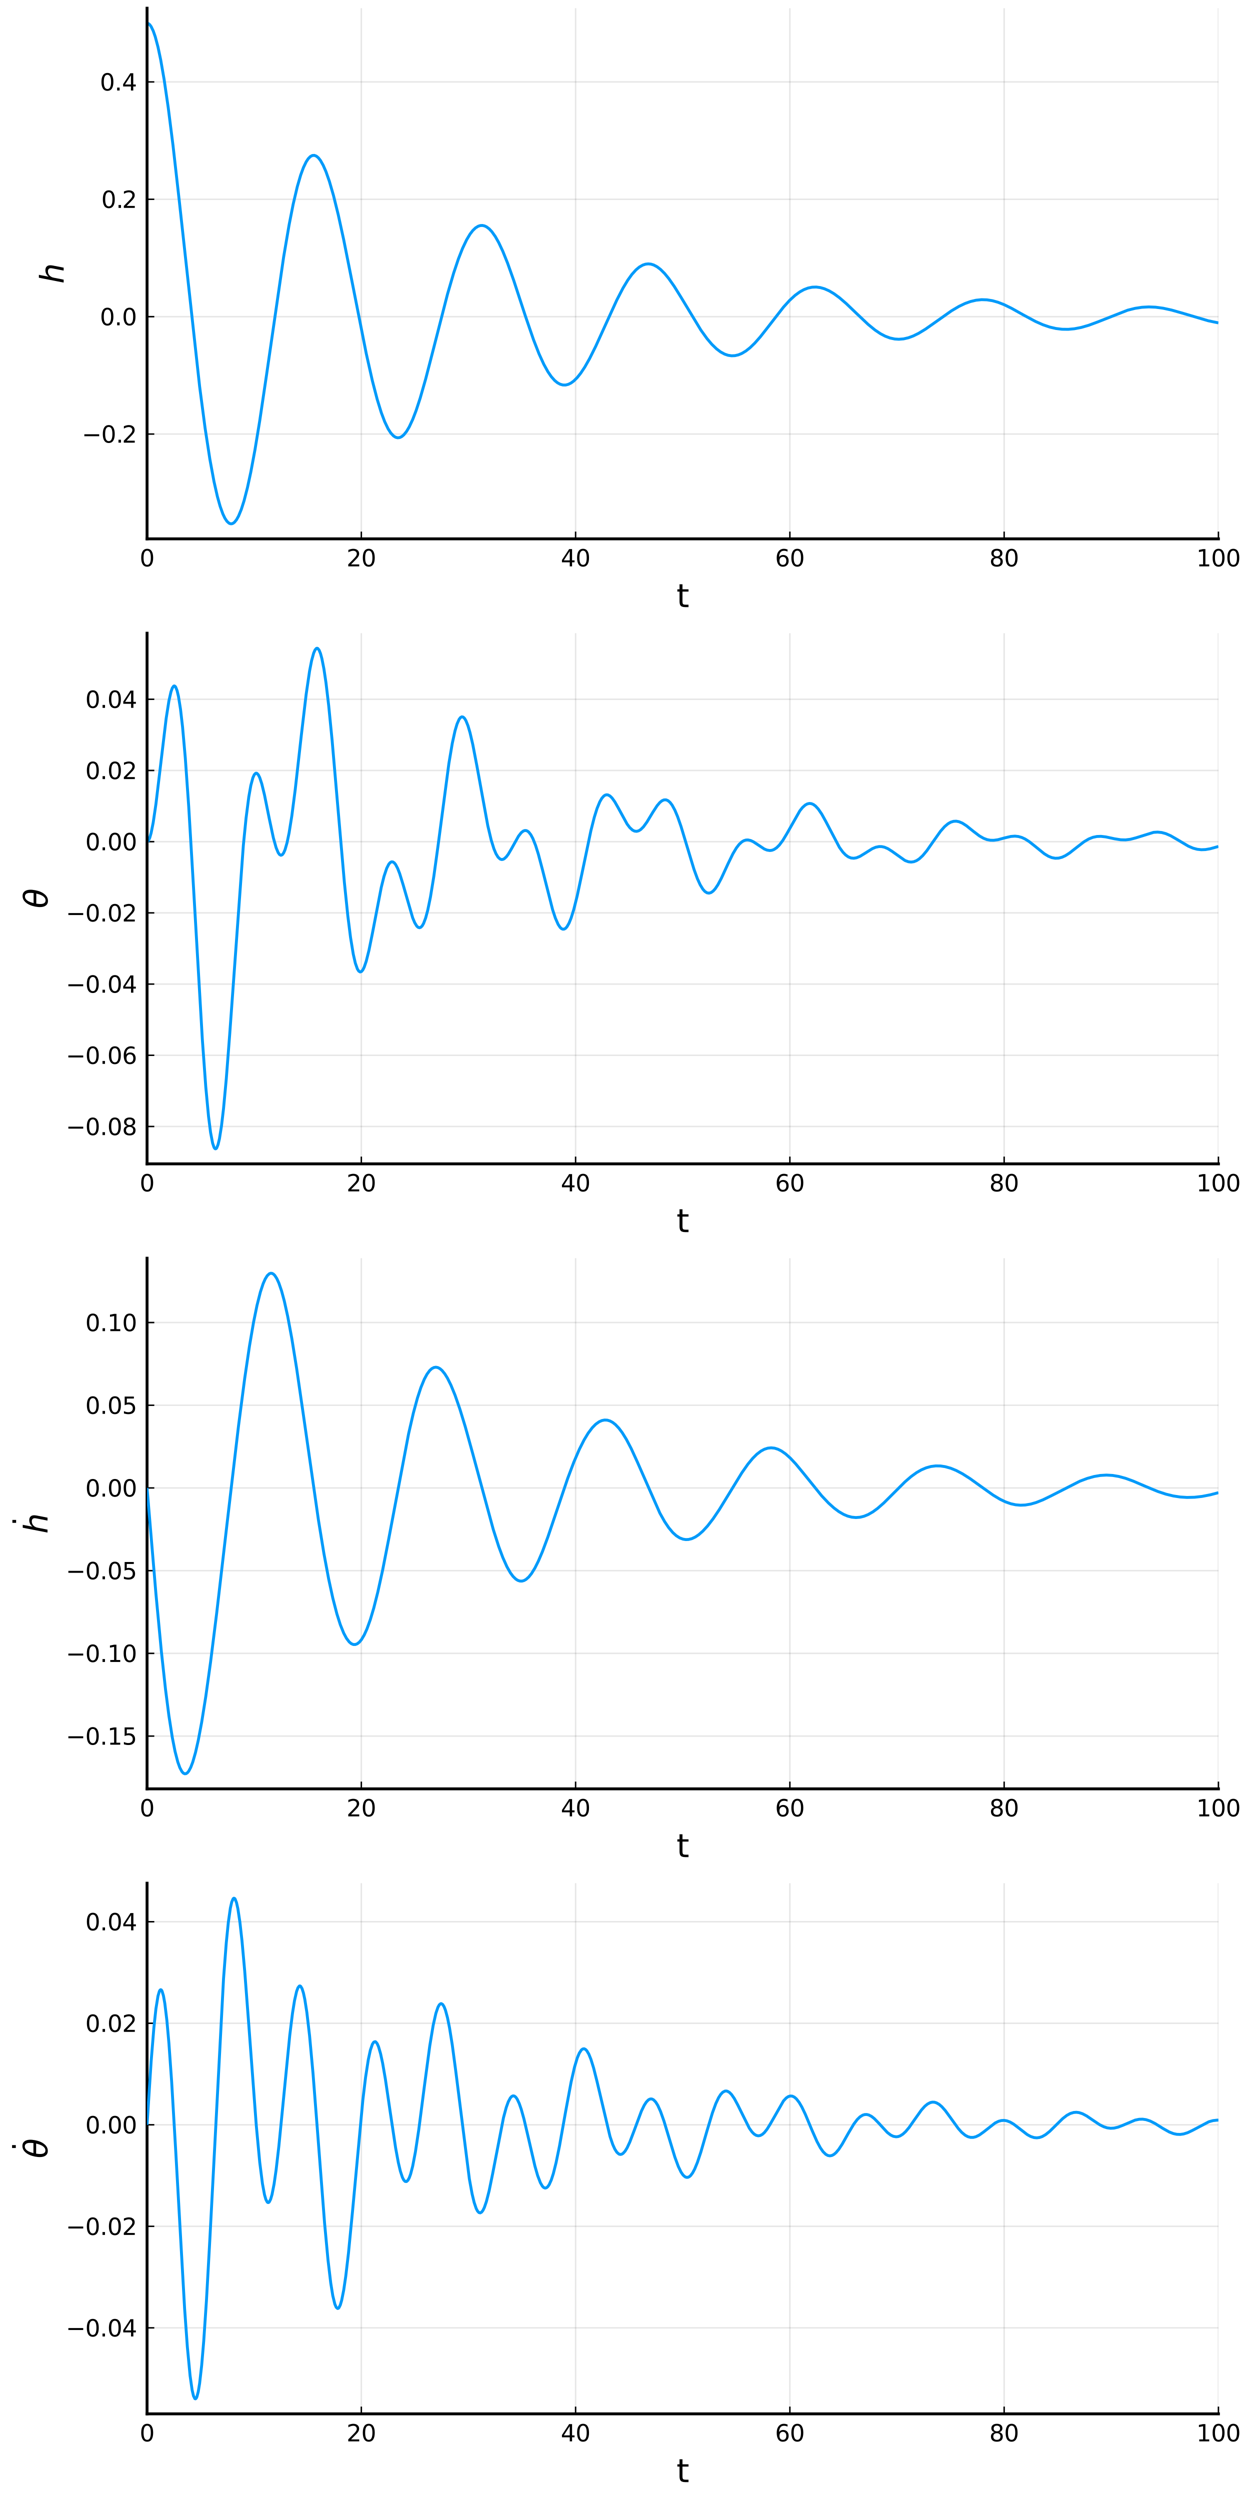 <?xml version="1.0" encoding="utf-8" standalone="no"?>
<!DOCTYPE svg PUBLIC "-//W3C//DTD SVG 1.1//EN"
  "http://www.w3.org/Graphics/SVG/1.1/DTD/svg11.dtd">
<svg xmlns:xlink="http://www.w3.org/1999/xlink" width="432pt" height="864pt" viewBox="0 0 432 864" xmlns="http://www.w3.org/2000/svg" version="1.1">
 <defs>
  <style type="text/css">*{stroke-linejoin: round; stroke-linecap: butt}</style>
 </defs>
 <g id="figure_1">
  <g id="patch_1">
   <path d="M 0 864 
L 432 864 
L 432 0 
L 0 0 
z
" style="fill: #ffffff"/>
  </g>
  <g id="axes_1">
   <g id="patch_2">
    <path d="M 50.823 186.225 
L 421.089 186.225 
L 421.089 2.835 
L 50.823 2.835 
z
" style="fill: #ffffff"/>
   </g>
   <g id="matplotlib.axis_1">
    <g id="xtick_1">
     <g id="line2d_1">
      <path d="M 50.823 186.225 
L 50.823 2.835 
" clip-path="url(#pc618a2d9a1)" style="fill: none; stroke: #000000; stroke-opacity: 0.1; stroke-width: 0.5; stroke-linecap: square"/>
     </g>
     <g id="line2d_2">
      <defs>
       <path id="mdd4bb684c8" d="M 0 0 
L 0 -2.5 
" style="stroke: #000000; stroke-width: 0.5"/>
      </defs>
      <g>
       <use xlink:href="#mdd4bb684c8" x="50.823" y="186.225" style="stroke: #000000; stroke-width: 0.5"/>
      </g>
     </g>
     <g id="text_1">
      <!-- $0$ -->
      <g transform="translate(48.263 195.804) scale(0.08 -0.08)">
       <defs>
        <path id="DejaVuSans-30" d="M 2034 4250 
Q 1547 4250 1301 3770 
Q 1056 3291 1056 2328 
Q 1056 1369 1301 889 
Q 1547 409 2034 409 
Q 2525 409 2770 889 
Q 3016 1369 3016 2328 
Q 3016 3291 2770 3770 
Q 2525 4250 2034 4250 
z
M 2034 4750 
Q 2819 4750 3233 4129 
Q 3647 3509 3647 2328 
Q 3647 1150 3233 529 
Q 2819 -91 2034 -91 
Q 1250 -91 836 529 
Q 422 1150 422 2328 
Q 422 3509 836 4129 
Q 1250 4750 2034 4750 
z
" transform="scale(0.016)"/>
       </defs>
       <use xlink:href="#DejaVuSans-30" transform="translate(0 0.781)"/>
      </g>
     </g>
    </g>
    <g id="xtick_2">
     <g id="line2d_3">
      <path d="M 124.876 186.225 
L 124.876 2.835 
" clip-path="url(#pc618a2d9a1)" style="fill: none; stroke: #000000; stroke-opacity: 0.1; stroke-width: 0.5; stroke-linecap: square"/>
     </g>
     <g id="line2d_4">
      <g>
       <use xlink:href="#mdd4bb684c8" x="124.876" y="186.225" style="stroke: #000000; stroke-width: 0.5"/>
      </g>
     </g>
     <g id="text_2">
      <!-- $20$ -->
      <g transform="translate(119.756 195.804) scale(0.08 -0.08)">
       <defs>
        <path id="DejaVuSans-32" d="M 1228 531 
L 3431 531 
L 3431 0 
L 469 0 
L 469 531 
Q 828 903 1448 1529 
Q 2069 2156 2228 2338 
Q 2531 2678 2651 2914 
Q 2772 3150 2772 3378 
Q 2772 3750 2511 3984 
Q 2250 4219 1831 4219 
Q 1534 4219 1204 4116 
Q 875 4013 500 3803 
L 500 4441 
Q 881 4594 1212 4672 
Q 1544 4750 1819 4750 
Q 2544 4750 2975 4387 
Q 3406 4025 3406 3419 
Q 3406 3131 3298 2873 
Q 3191 2616 2906 2266 
Q 2828 2175 2409 1742 
Q 1991 1309 1228 531 
z
" transform="scale(0.016)"/>
       </defs>
       <use xlink:href="#DejaVuSans-32" transform="translate(0 0.781)"/>
       <use xlink:href="#DejaVuSans-30" transform="translate(63.623 0.781)"/>
      </g>
     </g>
    </g>
    <g id="xtick_3">
     <g id="line2d_5">
      <path d="M 198.929 186.225 
L 198.929 2.835 
" clip-path="url(#pc618a2d9a1)" style="fill: none; stroke: #000000; stroke-opacity: 0.1; stroke-width: 0.5; stroke-linecap: square"/>
     </g>
     <g id="line2d_6">
      <g>
       <use xlink:href="#mdd4bb684c8" x="198.929" y="186.225" style="stroke: #000000; stroke-width: 0.5"/>
      </g>
     </g>
     <g id="text_3">
      <!-- $40$ -->
      <g transform="translate(193.809 195.804) scale(0.08 -0.08)">
       <defs>
        <path id="DejaVuSans-34" d="M 2419 4116 
L 825 1625 
L 2419 1625 
L 2419 4116 
z
M 2253 4666 
L 3047 4666 
L 3047 1625 
L 3713 1625 
L 3713 1100 
L 3047 1100 
L 3047 0 
L 2419 0 
L 2419 1100 
L 313 1100 
L 313 1709 
L 2253 4666 
z
" transform="scale(0.016)"/>
       </defs>
       <use xlink:href="#DejaVuSans-34" transform="translate(0 0.781)"/>
       <use xlink:href="#DejaVuSans-30" transform="translate(63.623 0.781)"/>
      </g>
     </g>
    </g>
    <g id="xtick_4">
     <g id="line2d_7">
      <path d="M 272.982 186.225 
L 272.982 2.835 
" clip-path="url(#pc618a2d9a1)" style="fill: none; stroke: #000000; stroke-opacity: 0.1; stroke-width: 0.5; stroke-linecap: square"/>
     </g>
     <g id="line2d_8">
      <g>
       <use xlink:href="#mdd4bb684c8" x="272.982" y="186.225" style="stroke: #000000; stroke-width: 0.5"/>
      </g>
     </g>
     <g id="text_4">
      <!-- $60$ -->
      <g transform="translate(267.862 195.804) scale(0.08 -0.08)">
       <defs>
        <path id="DejaVuSans-36" d="M 2113 2584 
Q 1688 2584 1439 2293 
Q 1191 2003 1191 1497 
Q 1191 994 1439 701 
Q 1688 409 2113 409 
Q 2538 409 2786 701 
Q 3034 994 3034 1497 
Q 3034 2003 2786 2293 
Q 2538 2584 2113 2584 
z
M 3366 4563 
L 3366 3988 
Q 3128 4100 2886 4159 
Q 2644 4219 2406 4219 
Q 1781 4219 1451 3797 
Q 1122 3375 1075 2522 
Q 1259 2794 1537 2939 
Q 1816 3084 2150 3084 
Q 2853 3084 3261 2657 
Q 3669 2231 3669 1497 
Q 3669 778 3244 343 
Q 2819 -91 2113 -91 
Q 1303 -91 875 529 
Q 447 1150 447 2328 
Q 447 3434 972 4092 
Q 1497 4750 2381 4750 
Q 2619 4750 2861 4703 
Q 3103 4656 3366 4563 
z
" transform="scale(0.016)"/>
       </defs>
       <use xlink:href="#DejaVuSans-36" transform="translate(0 0.781)"/>
       <use xlink:href="#DejaVuSans-30" transform="translate(63.623 0.781)"/>
      </g>
     </g>
    </g>
    <g id="xtick_5">
     <g id="line2d_9">
      <path d="M 347.035 186.225 
L 347.035 2.835 
" clip-path="url(#pc618a2d9a1)" style="fill: none; stroke: #000000; stroke-opacity: 0.1; stroke-width: 0.5; stroke-linecap: square"/>
     </g>
     <g id="line2d_10">
      <g>
       <use xlink:href="#mdd4bb684c8" x="347.035" y="186.225" style="stroke: #000000; stroke-width: 0.5"/>
      </g>
     </g>
     <g id="text_5">
      <!-- $80$ -->
      <g transform="translate(341.915 195.804) scale(0.08 -0.08)">
       <defs>
        <path id="DejaVuSans-38" d="M 2034 2216 
Q 1584 2216 1326 1975 
Q 1069 1734 1069 1313 
Q 1069 891 1326 650 
Q 1584 409 2034 409 
Q 2484 409 2743 651 
Q 3003 894 3003 1313 
Q 3003 1734 2745 1975 
Q 2488 2216 2034 2216 
z
M 1403 2484 
Q 997 2584 770 2862 
Q 544 3141 544 3541 
Q 544 4100 942 4425 
Q 1341 4750 2034 4750 
Q 2731 4750 3128 4425 
Q 3525 4100 3525 3541 
Q 3525 3141 3298 2862 
Q 3072 2584 2669 2484 
Q 3125 2378 3379 2068 
Q 3634 1759 3634 1313 
Q 3634 634 3220 271 
Q 2806 -91 2034 -91 
Q 1263 -91 848 271 
Q 434 634 434 1313 
Q 434 1759 690 2068 
Q 947 2378 1403 2484 
z
M 1172 3481 
Q 1172 3119 1398 2916 
Q 1625 2713 2034 2713 
Q 2441 2713 2670 2916 
Q 2900 3119 2900 3481 
Q 2900 3844 2670 4047 
Q 2441 4250 2034 4250 
Q 1625 4250 1398 4047 
Q 1172 3844 1172 3481 
z
" transform="scale(0.016)"/>
       </defs>
       <use xlink:href="#DejaVuSans-38" transform="translate(0 0.781)"/>
       <use xlink:href="#DejaVuSans-30" transform="translate(63.623 0.781)"/>
      </g>
     </g>
    </g>
    <g id="xtick_6">
     <g id="line2d_11">
      <path d="M 421.089 186.225 
L 421.089 2.835 
" clip-path="url(#pc618a2d9a1)" style="fill: none; stroke: #000000; stroke-opacity: 0.1; stroke-width: 0.5; stroke-linecap: square"/>
     </g>
     <g id="line2d_12">
      <g>
       <use xlink:href="#mdd4bb684c8" x="421.089" y="186.225" style="stroke: #000000; stroke-width: 0.5"/>
      </g>
     </g>
     <g id="text_6">
      <!-- $100$ -->
      <g transform="translate(413.449 195.804) scale(0.08 -0.08)">
       <defs>
        <path id="DejaVuSans-31" d="M 794 531 
L 1825 531 
L 1825 4091 
L 703 3866 
L 703 4441 
L 1819 4666 
L 2450 4666 
L 2450 531 
L 3481 531 
L 3481 0 
L 794 0 
L 794 531 
z
" transform="scale(0.016)"/>
       </defs>
       <use xlink:href="#DejaVuSans-31" transform="translate(0 0.781)"/>
       <use xlink:href="#DejaVuSans-30" transform="translate(63.623 0.781)"/>
       <use xlink:href="#DejaVuSans-30" transform="translate(127.246 0.781)"/>
      </g>
     </g>
    </g>
    <g id="text_7">
     <!-- t -->
     <g transform="translate(233.8 209.826) scale(0.11 -0.11)">
      <defs>
       <path id="DejaVuSans-74" d="M 1172 4494 
L 1172 3500 
L 2356 3500 
L 2356 3053 
L 1172 3053 
L 1172 1153 
Q 1172 725 1289 603 
Q 1406 481 1766 481 
L 2356 481 
L 2356 0 
L 1766 0 
Q 1100 0 847 248 
Q 594 497 594 1153 
L 594 3053 
L 172 3053 
L 172 3500 
L 594 3500 
L 594 4494 
L 1172 4494 
z
" transform="scale(0.016)"/>
      </defs>
      <use xlink:href="#DejaVuSans-74"/>
     </g>
    </g>
   </g>
   <g id="matplotlib.axis_2">
    <g id="ytick_1">
     <g id="line2d_13">
      <path d="M 50.823 150.008 
L 421.089 150.008 
" clip-path="url(#pc618a2d9a1)" style="fill: none; stroke: #000000; stroke-opacity: 0.1; stroke-width: 0.5; stroke-linecap: square"/>
     </g>
     <g id="line2d_14">
      <defs>
       <path id="m7e0d605055" d="M 0 0 
L 2.5 0 
" style="stroke: #000000; stroke-width: 0.5"/>
      </defs>
      <g>
       <use xlink:href="#m7e0d605055" x="50.823" y="150.008" style="stroke: #000000; stroke-width: 0.5"/>
      </g>
     </g>
     <g id="text_8">
      <!-- $-0.2$ -->
      <g transform="translate(28.283 153.048) scale(0.08 -0.08)">
       <defs>
        <path id="DejaVuSans-2212" d="M 678 2272 
L 4684 2272 
L 4684 1741 
L 678 1741 
L 678 2272 
z
" transform="scale(0.016)"/>
        <path id="DejaVuSans-2e" d="M 684 794 
L 1344 794 
L 1344 0 
L 684 0 
L 684 794 
z
" transform="scale(0.016)"/>
       </defs>
       <use xlink:href="#DejaVuSans-2212" transform="translate(0 0.781)"/>
       <use xlink:href="#DejaVuSans-30" transform="translate(83.789 0.781)"/>
       <use xlink:href="#DejaVuSans-2e" transform="translate(147.412 0.781)"/>
       <use xlink:href="#DejaVuSans-32" transform="translate(173.699 0.781)"/>
      </g>
     </g>
    </g>
    <g id="ytick_2">
     <g id="line2d_15">
      <path d="M 50.823 109.442 
L 421.089 109.442 
" clip-path="url(#pc618a2d9a1)" style="fill: none; stroke: #000000; stroke-opacity: 0.1; stroke-width: 0.5; stroke-linecap: square"/>
     </g>
     <g id="line2d_16">
      <g>
       <use xlink:href="#m7e0d605055" x="50.823" y="109.442" style="stroke: #000000; stroke-width: 0.5"/>
      </g>
     </g>
     <g id="text_9">
      <!-- $0.0$ -->
      <g transform="translate(34.523 112.481) scale(0.08 -0.08)">
       <use xlink:href="#DejaVuSans-30" transform="translate(0 0.781)"/>
       <use xlink:href="#DejaVuSans-2e" transform="translate(63.623 0.781)"/>
       <use xlink:href="#DejaVuSans-30" transform="translate(95.41 0.781)"/>
      </g>
     </g>
    </g>
    <g id="ytick_3">
     <g id="line2d_17">
      <path d="M 50.823 68.875 
L 421.089 68.875 
" clip-path="url(#pc618a2d9a1)" style="fill: none; stroke: #000000; stroke-opacity: 0.1; stroke-width: 0.5; stroke-linecap: square"/>
     </g>
     <g id="line2d_18">
      <g>
       <use xlink:href="#m7e0d605055" x="50.823" y="68.875" style="stroke: #000000; stroke-width: 0.5"/>
      </g>
     </g>
     <g id="text_10">
      <!-- $0.2$ -->
      <g transform="translate(35.003 71.914) scale(0.08 -0.08)">
       <use xlink:href="#DejaVuSans-30" transform="translate(0 0.781)"/>
       <use xlink:href="#DejaVuSans-2e" transform="translate(63.623 0.781)"/>
       <use xlink:href="#DejaVuSans-32" transform="translate(89.91 0.781)"/>
      </g>
     </g>
    </g>
    <g id="ytick_4">
     <g id="line2d_19">
      <path d="M 50.823 28.308 
L 421.089 28.308 
" clip-path="url(#pc618a2d9a1)" style="fill: none; stroke: #000000; stroke-opacity: 0.1; stroke-width: 0.5; stroke-linecap: square"/>
     </g>
     <g id="line2d_20">
      <g>
       <use xlink:href="#m7e0d605055" x="50.823" y="28.308" style="stroke: #000000; stroke-width: 0.5"/>
      </g>
     </g>
     <g id="text_11">
      <!-- $0.4$ -->
      <g transform="translate(34.523 31.348) scale(0.08 -0.08)">
       <use xlink:href="#DejaVuSans-30" transform="translate(0 0.781)"/>
       <use xlink:href="#DejaVuSans-2e" transform="translate(63.623 0.781)"/>
       <use xlink:href="#DejaVuSans-34" transform="translate(95.41 0.781)"/>
      </g>
     </g>
    </g>
    <g id="text_12">
     <!-- $h$ -->
     <g transform="translate(21.996 98.05) rotate(-90) scale(0.11 -0.11)">
      <defs>
       <path id="DejaVuSans-Oblique-68" d="M 3566 2113 
L 3156 0 
L 2578 0 
L 2988 2091 
Q 3016 2238 3031 2350 
Q 3047 2463 3047 2528 
Q 3047 2791 2881 2937 
Q 2716 3084 2419 3084 
Q 1956 3084 1617 2771 
Q 1278 2459 1178 1941 
L 800 0 
L 225 0 
L 1172 4863 
L 1747 4863 
L 1375 2950 
Q 1594 3244 1934 3414 
Q 2275 3584 2650 3584 
Q 3113 3584 3367 3334 
Q 3622 3084 3622 2631 
Q 3622 2519 3608 2391 
Q 3594 2263 3566 2113 
z
" transform="scale(0.016)"/>
      </defs>
      <use xlink:href="#DejaVuSans-Oblique-68" transform="translate(0 0.016)"/>
     </g>
    </g>
   </g>
   <g id="line2d_21">
    <path d="M 50.823 8.025 
L 51.295 8.156 
L 51.767 8.55 
L 52.239 9.203 
L 52.947 10.664 
L 53.655 12.69 
L 54.599 16.239 
L 55.543 20.707 
L 56.723 27.487 
L 58.139 37.178 
L 59.791 50.248 
L 61.915 69.036 
L 68.994 133.589 
L 70.882 147.966 
L 72.534 158.721 
L 73.95 166.391 
L 75.13 171.606 
L 76.074 174.973 
L 77.018 177.607 
L 77.726 179.094 
L 78.434 180.161 
L 79.142 180.808 
L 79.614 181.006 
L 80.086 181.018 
L 80.558 180.846 
L 81.03 180.492 
L 81.738 179.623 
L 82.446 178.355 
L 83.39 176.064 
L 84.334 173.113 
L 85.514 168.55 
L 86.693 163.092 
L 88.109 155.499 
L 89.761 145.447 
L 92.121 129.532 
L 98.021 88.851 
L 99.909 77.743 
L 101.325 70.56 
L 102.741 64.535 
L 103.921 60.482 
L 104.865 57.906 
L 105.809 55.937 
L 106.516 54.863 
L 107.224 54.132 
L 107.932 53.743 
L 108.64 53.69 
L 109.348 53.967 
L 110.056 54.564 
L 110.764 55.472 
L 111.708 57.143 
L 112.652 59.313 
L 113.832 62.671 
L 115.248 67.548 
L 116.9 74.227 
L 118.788 82.876 
L 121.62 97.108 
L 126.575 122.179 
L 128.699 131.632 
L 130.351 137.988 
L 131.767 142.58 
L 132.947 145.723 
L 134.127 148.195 
L 135.071 149.665 
L 136.015 150.672 
L 136.723 151.119 
L 137.431 151.3 
L 138.139 151.22 
L 138.847 150.88 
L 139.555 150.285 
L 140.499 149.111 
L 141.443 147.52 
L 142.623 144.986 
L 143.803 141.905 
L 145.219 137.585 
L 147.106 130.995 
L 149.702 120.967 
L 154.658 101.659 
L 156.782 94.384 
L 158.434 89.461 
L 159.85 85.853 
L 161.266 82.873 
L 162.446 80.902 
L 163.39 79.675 
L 164.334 78.767 
L 165.278 78.183 
L 165.985 77.958 
L 166.693 77.916 
L 167.401 78.056 
L 168.109 78.376 
L 169.053 79.076 
L 169.997 80.081 
L 171.177 81.745 
L 172.357 83.833 
L 173.773 86.844 
L 175.425 90.949 
L 177.549 96.933 
L 181.561 109.184 
L 184.393 117.429 
L 186.28 122.267 
L 187.932 125.886 
L 189.348 128.449 
L 190.528 130.173 
L 191.708 131.503 
L 192.652 132.278 
L 193.596 132.794 
L 194.54 133.053 
L 195.484 133.061 
L 196.428 132.824 
L 197.372 132.35 
L 198.316 131.652 
L 199.496 130.481 
L 200.676 129.006 
L 202.092 126.877 
L 203.744 123.97 
L 205.867 119.715 
L 208.935 112.97 
L 213.183 103.671 
L 215.307 99.568 
L 216.959 96.819 
L 218.375 94.845 
L 219.791 93.268 
L 220.971 92.283 
L 222.151 91.609 
L 223.095 91.299 
L 224.039 91.193 
L 224.982 91.288 
L 225.926 91.58 
L 227.106 92.208 
L 228.286 93.112 
L 229.702 94.527 
L 231.118 96.254 
L 233.006 98.947 
L 235.366 102.743 
L 242.21 114.057 
L 244.333 117.012 
L 245.985 118.968 
L 247.637 120.572 
L 249.053 121.638 
L 250.469 122.399 
L 251.649 122.793 
L 252.829 122.963 
L 254.009 122.91 
L 255.189 122.637 
L 256.369 122.151 
L 257.785 121.3 
L 259.201 120.183 
L 260.853 118.584 
L 262.741 116.443 
L 265.336 113.143 
L 270.764 106.147 
L 272.888 103.81 
L 274.776 102.075 
L 276.428 100.869 
L 277.844 100.089 
L 279.26 99.551 
L 280.676 99.257 
L 282.092 99.206 
L 283.508 99.389 
L 284.923 99.794 
L 286.575 100.526 
L 288.227 101.509 
L 290.115 102.893 
L 292.475 104.924 
L 296.015 108.32 
L 300.027 112.116 
L 302.387 114.044 
L 304.274 115.316 
L 305.926 116.187 
L 307.578 116.807 
L 309.23 117.161 
L 310.646 117.251 
L 312.298 117.113 
L 313.95 116.727 
L 315.602 116.118 
L 317.49 115.187 
L 319.85 113.751 
L 323.153 111.432 
L 328.817 107.429 
L 331.413 105.891 
L 333.537 104.878 
L 335.425 104.201 
L 337.313 103.758 
L 339.201 103.563 
L 341.089 103.62 
L 342.976 103.921 
L 344.864 104.448 
L 346.988 105.275 
L 349.584 106.543 
L 353.832 108.924 
L 357.844 111.082 
L 360.44 112.235 
L 362.799 113.038 
L 364.923 113.529 
L 367.047 113.79 
L 369.171 113.818 
L 371.295 113.623 
L 373.655 113.168 
L 376.251 112.419 
L 379.319 111.284 
L 389.702 107.207 
L 392.298 106.558 
L 394.658 106.197 
L 397.018 106.07 
L 399.378 106.171 
L 401.974 106.52 
L 404.805 107.134 
L 408.581 108.202 
L 417.549 110.854 
L 420.617 111.491 
L 421.089 111.568 
L 421.089 111.568 
" clip-path="url(#pc618a2d9a1)" style="fill: none; stroke: #009afa"/>
   </g>
   <g id="patch_3">
    <path d="M 50.823 186.225 
L 50.823 2.835 
" style="fill: none; stroke: #000000; stroke-linejoin: miter; stroke-linecap: square"/>
   </g>
   <g id="patch_4">
    <path d="M 50.823 186.225 
L 421.089 186.225 
" style="fill: none; stroke: #000000; stroke-linejoin: miter; stroke-linecap: square"/>
   </g>
  </g>
  <g id="axes_2">
   <g id="patch_5">
    <path d="M 50.823 402.225 
L 421.089 402.225 
L 421.089 218.835 
L 50.823 218.835 
z
" style="fill: #ffffff"/>
   </g>
   <g id="matplotlib.axis_3">
    <g id="xtick_7">
     <g id="line2d_22">
      <path d="M 50.823 402.225 
L 50.823 218.835 
" clip-path="url(#p7b8ea55c98)" style="fill: none; stroke: #000000; stroke-opacity: 0.1; stroke-width: 0.5; stroke-linecap: square"/>
     </g>
     <g id="line2d_23">
      <g>
       <use xlink:href="#mdd4bb684c8" x="50.823" y="402.225" style="stroke: #000000; stroke-width: 0.5"/>
      </g>
     </g>
     <g id="text_13">
      <!-- $0$ -->
      <g transform="translate(48.263 411.804) scale(0.08 -0.08)">
       <use xlink:href="#DejaVuSans-30" transform="translate(0 0.781)"/>
      </g>
     </g>
    </g>
    <g id="xtick_8">
     <g id="line2d_24">
      <path d="M 124.876 402.225 
L 124.876 218.835 
" clip-path="url(#p7b8ea55c98)" style="fill: none; stroke: #000000; stroke-opacity: 0.1; stroke-width: 0.5; stroke-linecap: square"/>
     </g>
     <g id="line2d_25">
      <g>
       <use xlink:href="#mdd4bb684c8" x="124.876" y="402.225" style="stroke: #000000; stroke-width: 0.5"/>
      </g>
     </g>
     <g id="text_14">
      <!-- $20$ -->
      <g transform="translate(119.756 411.804) scale(0.08 -0.08)">
       <use xlink:href="#DejaVuSans-32" transform="translate(0 0.781)"/>
       <use xlink:href="#DejaVuSans-30" transform="translate(63.623 0.781)"/>
      </g>
     </g>
    </g>
    <g id="xtick_9">
     <g id="line2d_26">
      <path d="M 198.929 402.225 
L 198.929 218.835 
" clip-path="url(#p7b8ea55c98)" style="fill: none; stroke: #000000; stroke-opacity: 0.1; stroke-width: 0.5; stroke-linecap: square"/>
     </g>
     <g id="line2d_27">
      <g>
       <use xlink:href="#mdd4bb684c8" x="198.929" y="402.225" style="stroke: #000000; stroke-width: 0.5"/>
      </g>
     </g>
     <g id="text_15">
      <!-- $40$ -->
      <g transform="translate(193.809 411.804) scale(0.08 -0.08)">
       <use xlink:href="#DejaVuSans-34" transform="translate(0 0.781)"/>
       <use xlink:href="#DejaVuSans-30" transform="translate(63.623 0.781)"/>
      </g>
     </g>
    </g>
    <g id="xtick_10">
     <g id="line2d_28">
      <path d="M 272.982 402.225 
L 272.982 218.835 
" clip-path="url(#p7b8ea55c98)" style="fill: none; stroke: #000000; stroke-opacity: 0.1; stroke-width: 0.5; stroke-linecap: square"/>
     </g>
     <g id="line2d_29">
      <g>
       <use xlink:href="#mdd4bb684c8" x="272.982" y="402.225" style="stroke: #000000; stroke-width: 0.5"/>
      </g>
     </g>
     <g id="text_16">
      <!-- $60$ -->
      <g transform="translate(267.862 411.804) scale(0.08 -0.08)">
       <use xlink:href="#DejaVuSans-36" transform="translate(0 0.781)"/>
       <use xlink:href="#DejaVuSans-30" transform="translate(63.623 0.781)"/>
      </g>
     </g>
    </g>
    <g id="xtick_11">
     <g id="line2d_30">
      <path d="M 347.035 402.225 
L 347.035 218.835 
" clip-path="url(#p7b8ea55c98)" style="fill: none; stroke: #000000; stroke-opacity: 0.1; stroke-width: 0.5; stroke-linecap: square"/>
     </g>
     <g id="line2d_31">
      <g>
       <use xlink:href="#mdd4bb684c8" x="347.035" y="402.225" style="stroke: #000000; stroke-width: 0.5"/>
      </g>
     </g>
     <g id="text_17">
      <!-- $80$ -->
      <g transform="translate(341.915 411.804) scale(0.08 -0.08)">
       <use xlink:href="#DejaVuSans-38" transform="translate(0 0.781)"/>
       <use xlink:href="#DejaVuSans-30" transform="translate(63.623 0.781)"/>
      </g>
     </g>
    </g>
    <g id="xtick_12">
     <g id="line2d_32">
      <path d="M 421.089 402.225 
L 421.089 218.835 
" clip-path="url(#p7b8ea55c98)" style="fill: none; stroke: #000000; stroke-opacity: 0.1; stroke-width: 0.5; stroke-linecap: square"/>
     </g>
     <g id="line2d_33">
      <g>
       <use xlink:href="#mdd4bb684c8" x="421.089" y="402.225" style="stroke: #000000; stroke-width: 0.5"/>
      </g>
     </g>
     <g id="text_18">
      <!-- $100$ -->
      <g transform="translate(413.449 411.804) scale(0.08 -0.08)">
       <use xlink:href="#DejaVuSans-31" transform="translate(0 0.781)"/>
       <use xlink:href="#DejaVuSans-30" transform="translate(63.623 0.781)"/>
       <use xlink:href="#DejaVuSans-30" transform="translate(127.246 0.781)"/>
      </g>
     </g>
    </g>
    <g id="text_19">
     <!-- t -->
     <g transform="translate(233.8 425.826) scale(0.11 -0.11)">
      <use xlink:href="#DejaVuSans-74"/>
     </g>
    </g>
   </g>
   <g id="matplotlib.axis_4">
    <g id="ytick_5">
     <g id="line2d_34">
      <path d="M 50.823 389.311 
L 421.089 389.311 
" clip-path="url(#p7b8ea55c98)" style="fill: none; stroke: #000000; stroke-opacity: 0.1; stroke-width: 0.5; stroke-linecap: square"/>
     </g>
     <g id="line2d_35">
      <g>
       <use xlink:href="#m7e0d605055" x="50.823" y="389.311" style="stroke: #000000; stroke-width: 0.5"/>
      </g>
     </g>
     <g id="text_20">
      <!-- $-0.08$ -->
      <g transform="translate(22.763 392.35) scale(0.08 -0.08)">
       <use xlink:href="#DejaVuSans-2212" transform="translate(0 0.781)"/>
       <use xlink:href="#DejaVuSans-30" transform="translate(83.789 0.781)"/>
       <use xlink:href="#DejaVuSans-2e" transform="translate(147.412 0.781)"/>
       <use xlink:href="#DejaVuSans-30" transform="translate(179.199 0.781)"/>
       <use xlink:href="#DejaVuSans-38" transform="translate(242.822 0.781)"/>
      </g>
     </g>
    </g>
    <g id="ytick_6">
     <g id="line2d_36">
      <path d="M 50.823 364.704 
L 421.089 364.704 
" clip-path="url(#p7b8ea55c98)" style="fill: none; stroke: #000000; stroke-opacity: 0.1; stroke-width: 0.5; stroke-linecap: square"/>
     </g>
     <g id="line2d_37">
      <g>
       <use xlink:href="#m7e0d605055" x="50.823" y="364.704" style="stroke: #000000; stroke-width: 0.5"/>
      </g>
     </g>
     <g id="text_21">
      <!-- $-0.06$ -->
      <g transform="translate(22.763 367.743) scale(0.08 -0.08)">
       <use xlink:href="#DejaVuSans-2212" transform="translate(0 0.781)"/>
       <use xlink:href="#DejaVuSans-30" transform="translate(83.789 0.781)"/>
       <use xlink:href="#DejaVuSans-2e" transform="translate(147.412 0.781)"/>
       <use xlink:href="#DejaVuSans-30" transform="translate(179.199 0.781)"/>
       <use xlink:href="#DejaVuSans-36" transform="translate(242.822 0.781)"/>
      </g>
     </g>
    </g>
    <g id="ytick_7">
     <g id="line2d_38">
      <path d="M 50.823 340.096 
L 421.089 340.096 
" clip-path="url(#p7b8ea55c98)" style="fill: none; stroke: #000000; stroke-opacity: 0.1; stroke-width: 0.5; stroke-linecap: square"/>
     </g>
     <g id="line2d_39">
      <g>
       <use xlink:href="#m7e0d605055" x="50.823" y="340.096" style="stroke: #000000; stroke-width: 0.5"/>
      </g>
     </g>
     <g id="text_22">
      <!-- $-0.04$ -->
      <g transform="translate(22.763 343.136) scale(0.08 -0.08)">
       <use xlink:href="#DejaVuSans-2212" transform="translate(0 0.781)"/>
       <use xlink:href="#DejaVuSans-30" transform="translate(83.789 0.781)"/>
       <use xlink:href="#DejaVuSans-2e" transform="translate(147.412 0.781)"/>
       <use xlink:href="#DejaVuSans-30" transform="translate(179.199 0.781)"/>
       <use xlink:href="#DejaVuSans-34" transform="translate(242.822 0.781)"/>
      </g>
     </g>
    </g>
    <g id="ytick_8">
     <g id="line2d_40">
      <path d="M 50.823 315.489 
L 421.089 315.489 
" clip-path="url(#p7b8ea55c98)" style="fill: none; stroke: #000000; stroke-opacity: 0.1; stroke-width: 0.5; stroke-linecap: square"/>
     </g>
     <g id="line2d_41">
      <g>
       <use xlink:href="#m7e0d605055" x="50.823" y="315.489" style="stroke: #000000; stroke-width: 0.5"/>
      </g>
     </g>
     <g id="text_23">
      <!-- $-0.02$ -->
      <g transform="translate(22.763 318.528) scale(0.08 -0.08)">
       <use xlink:href="#DejaVuSans-2212" transform="translate(0 0.781)"/>
       <use xlink:href="#DejaVuSans-30" transform="translate(83.789 0.781)"/>
       <use xlink:href="#DejaVuSans-2e" transform="translate(147.412 0.781)"/>
       <use xlink:href="#DejaVuSans-30" transform="translate(179.199 0.781)"/>
       <use xlink:href="#DejaVuSans-32" transform="translate(242.822 0.781)"/>
      </g>
     </g>
    </g>
    <g id="ytick_9">
     <g id="line2d_42">
      <path d="M 50.823 290.881 
L 421.089 290.881 
" clip-path="url(#p7b8ea55c98)" style="fill: none; stroke: #000000; stroke-opacity: 0.1; stroke-width: 0.5; stroke-linecap: square"/>
     </g>
     <g id="line2d_43">
      <g>
       <use xlink:href="#m7e0d605055" x="50.823" y="290.881" style="stroke: #000000; stroke-width: 0.5"/>
      </g>
     </g>
     <g id="text_24">
      <!-- $0.00$ -->
      <g transform="translate(29.483 293.921) scale(0.08 -0.08)">
       <use xlink:href="#DejaVuSans-30" transform="translate(0 0.781)"/>
       <use xlink:href="#DejaVuSans-2e" transform="translate(63.623 0.781)"/>
       <use xlink:href="#DejaVuSans-30" transform="translate(95.41 0.781)"/>
       <use xlink:href="#DejaVuSans-30" transform="translate(159.033 0.781)"/>
      </g>
     </g>
    </g>
    <g id="ytick_10">
     <g id="line2d_44">
      <path d="M 50.823 266.274 
L 421.089 266.274 
" clip-path="url(#p7b8ea55c98)" style="fill: none; stroke: #000000; stroke-opacity: 0.1; stroke-width: 0.5; stroke-linecap: square"/>
     </g>
     <g id="line2d_45">
      <g>
       <use xlink:href="#m7e0d605055" x="50.823" y="266.274" style="stroke: #000000; stroke-width: 0.5"/>
      </g>
     </g>
     <g id="text_25">
      <!-- $0.02$ -->
      <g transform="translate(29.483 269.313) scale(0.08 -0.08)">
       <use xlink:href="#DejaVuSans-30" transform="translate(0 0.781)"/>
       <use xlink:href="#DejaVuSans-2e" transform="translate(63.623 0.781)"/>
       <use xlink:href="#DejaVuSans-30" transform="translate(95.41 0.781)"/>
       <use xlink:href="#DejaVuSans-32" transform="translate(159.033 0.781)"/>
      </g>
     </g>
    </g>
    <g id="ytick_11">
     <g id="line2d_46">
      <path d="M 50.823 241.667 
L 421.089 241.667 
" clip-path="url(#p7b8ea55c98)" style="fill: none; stroke: #000000; stroke-opacity: 0.1; stroke-width: 0.5; stroke-linecap: square"/>
     </g>
     <g id="line2d_47">
      <g>
       <use xlink:href="#m7e0d605055" x="50.823" y="241.667" style="stroke: #000000; stroke-width: 0.5"/>
      </g>
     </g>
     <g id="text_26">
      <!-- $0.04$ -->
      <g transform="translate(29.483 244.706) scale(0.08 -0.08)">
       <use xlink:href="#DejaVuSans-30" transform="translate(0 0.781)"/>
       <use xlink:href="#DejaVuSans-2e" transform="translate(63.623 0.781)"/>
       <use xlink:href="#DejaVuSans-30" transform="translate(95.41 0.781)"/>
       <use xlink:href="#DejaVuSans-34" transform="translate(159.033 0.781)"/>
      </g>
     </g>
    </g>
    <g id="text_27">
     <!-- $\theta$ -->
     <g transform="translate(16.476 313.94) rotate(-90) scale(0.11 -0.11)">
      <defs>
       <path id="DejaVuSans-Oblique-3b8" d="M 2913 2219 
L 925 2219 
Q 791 1284 928 888 
Q 1100 400 1566 400 
Q 2034 400 2391 891 
Q 2703 1322 2913 2219 
z
M 3009 2750 
Q 3094 3638 2984 3950 
Q 2813 4444 2353 4444 
Q 1875 4444 1525 3956 
Q 1250 3563 1034 2750 
L 3009 2750 
z
M 2444 4913 
Q 3194 4913 3494 4250 
Q 3794 3591 3566 2422 
Q 3341 1256 2781 594 
Q 2225 -72 1475 -72 
Q 722 -72 425 594 
Q 128 1256 353 2422 
Q 581 3591 1134 4250 
Q 1691 4913 2444 4913 
z
" transform="scale(0.016)"/>
      </defs>
      <use xlink:href="#DejaVuSans-Oblique-3b8" transform="translate(0 0.234)"/>
     </g>
    </g>
   </g>
   <g id="line2d_48">
    <path d="M 50.823 290.881 
L 51.059 290.794 
L 51.295 290.532 
L 51.767 289.505 
L 52.239 287.843 
L 52.947 284.276 
L 53.891 277.868 
L 55.307 266.038 
L 57.431 248.256 
L 58.375 242.255 
L 59.083 239.103 
L 59.555 237.769 
L 60.027 237.115 
L 60.263 237.056 
L 60.499 237.181 
L 60.735 237.494 
L 61.207 238.697 
L 61.679 240.682 
L 62.387 245.118 
L 63.095 251.27 
L 64.039 261.957 
L 65.219 278.729 
L 66.87 306.561 
L 69.938 359.366 
L 71.118 375.659 
L 72.062 385.775 
L 72.77 391.357 
L 73.478 395.073 
L 73.95 396.484 
L 74.186 396.867 
L 74.422 397.035 
L 74.658 396.988 
L 74.894 396.725 
L 75.366 395.556 
L 75.838 393.572 
L 76.546 389.141 
L 77.254 383.116 
L 78.198 372.931 
L 79.378 357.589 
L 84.098 292.188 
L 85.042 282.706 
L 85.986 275.393 
L 86.693 271.423 
L 87.401 268.781 
L 87.873 267.743 
L 88.345 267.254 
L 88.581 267.206 
L 88.817 267.282 
L 89.289 267.789 
L 89.761 268.737 
L 90.469 270.879 
L 91.413 274.76 
L 93.065 282.941 
L 94.481 289.587 
L 95.425 292.959 
L 96.133 294.663 
L 96.605 295.33 
L 97.077 295.581 
L 97.549 295.403 
L 98.021 294.782 
L 98.493 293.714 
L 99.201 291.269 
L 99.909 287.864 
L 100.853 281.977 
L 102.033 272.858 
L 104.157 253.953 
L 105.809 239.96 
L 106.988 231.923 
L 107.696 228.285 
L 108.404 225.707 
L 108.876 224.628 
L 109.348 224.087 
L 109.584 224.025 
L 109.82 224.105 
L 110.292 224.7 
L 110.764 225.856 
L 111.236 227.574 
L 111.944 231.163 
L 112.652 235.905 
L 113.596 243.841 
L 114.776 255.828 
L 116.664 277.826 
L 119.024 305.036 
L 120.204 316.508 
L 121.148 323.999 
L 122.092 329.757 
L 122.8 332.854 
L 123.508 334.863 
L 123.98 335.613 
L 124.452 335.905 
L 124.924 335.762 
L 125.396 335.205 
L 125.867 334.257 
L 126.575 332.182 
L 127.519 328.414 
L 128.699 322.591 
L 131.767 306.673 
L 132.711 302.881 
L 133.655 300.06 
L 134.363 298.669 
L 134.835 298.111 
L 135.307 297.851 
L 135.779 297.883 
L 136.251 298.196 
L 136.723 298.777 
L 137.431 300.118 
L 138.139 301.942 
L 139.319 305.77 
L 142.623 317.212 
L 143.331 318.9 
L 144.039 320.061 
L 144.511 320.491 
L 144.983 320.628 
L 145.455 320.452 
L 145.926 319.955 
L 146.398 319.125 
L 147.106 317.244 
L 147.814 314.626 
L 148.758 310.059 
L 149.938 302.831 
L 151.354 292.536 
L 155.13 263.896 
L 156.31 256.891 
L 157.254 252.575 
L 157.962 250.197 
L 158.67 248.6 
L 159.142 247.983 
L 159.614 247.732 
L 160.086 247.837 
L 160.558 248.288 
L 161.03 249.072 
L 161.738 250.832 
L 162.446 253.238 
L 163.39 257.29 
L 164.806 264.654 
L 168.581 285.361 
L 169.761 290.33 
L 170.705 293.368 
L 171.413 295.053 
L 172.121 296.221 
L 172.829 296.882 
L 173.301 297.047 
L 173.773 297.012 
L 174.245 296.791 
L 174.953 296.155 
L 175.661 295.218 
L 176.841 293.201 
L 179.201 288.97 
L 180.145 287.766 
L 180.853 287.209 
L 181.325 287.036 
L 181.797 287.033 
L 182.269 287.21 
L 182.741 287.572 
L 183.449 288.473 
L 184.157 289.797 
L 185.1 292.176 
L 186.044 295.171 
L 187.46 300.516 
L 191 314.453 
L 191.944 317.309 
L 192.888 319.457 
L 193.596 320.519 
L 194.068 320.946 
L 194.54 321.138 
L 195.012 321.093 
L 195.484 320.805 
L 195.956 320.272 
L 196.664 319.034 
L 197.372 317.294 
L 198.316 314.27 
L 199.496 309.539 
L 201.148 301.767 
L 204.216 287.078 
L 205.395 282.43 
L 206.339 279.41 
L 207.283 277.113 
L 207.991 275.884 
L 208.699 275.084 
L 209.171 274.788 
L 209.643 274.671 
L 210.115 274.725 
L 210.823 275.101 
L 211.531 275.789 
L 212.475 277.105 
L 213.655 279.181 
L 216.723 284.786 
L 217.667 286.036 
L 218.611 286.89 
L 219.319 287.235 
L 220.027 287.309 
L 220.735 287.119 
L 221.443 286.679 
L 222.387 285.741 
L 223.567 284.116 
L 225.69 280.603 
L 227.106 278.438 
L 228.05 277.332 
L 228.758 276.756 
L 229.466 276.44 
L 230.174 276.419 
L 230.882 276.712 
L 231.59 277.328 
L 232.298 278.265 
L 233.242 280.002 
L 234.186 282.246 
L 235.366 285.632 
L 237.254 291.891 
L 239.85 300.46 
L 241.03 303.693 
L 241.974 305.769 
L 242.918 307.316 
L 243.626 308.102 
L 244.333 308.556 
L 245.041 308.672 
L 245.749 308.466 
L 246.457 307.959 
L 247.165 307.179 
L 248.109 305.768 
L 249.289 303.548 
L 251.649 298.429 
L 253.301 295.051 
L 254.481 293.072 
L 255.425 291.839 
L 256.369 290.957 
L 257.077 290.538 
L 257.785 290.316 
L 258.493 290.279 
L 259.437 290.486 
L 260.381 290.927 
L 261.797 291.858 
L 264.156 293.417 
L 265.1 293.798 
L 266.044 293.94 
L 266.752 293.86 
L 267.46 293.602 
L 268.404 292.979 
L 269.348 292.042 
L 270.528 290.464 
L 271.944 288.115 
L 276.428 280.213 
L 277.372 279.043 
L 278.316 278.209 
L 279.024 277.828 
L 279.732 277.671 
L 280.44 277.748 
L 281.148 278.054 
L 281.856 278.581 
L 282.8 279.602 
L 283.979 281.328 
L 285.395 283.881 
L 290.115 292.869 
L 291.295 294.492 
L 292.239 295.468 
L 293.183 296.145 
L 294.127 296.521 
L 295.071 296.61 
L 296.015 296.447 
L 297.195 295.964 
L 298.847 294.954 
L 301.443 293.317 
L 302.623 292.813 
L 303.802 292.573 
L 304.746 292.59 
L 305.69 292.797 
L 306.87 293.308 
L 308.286 294.208 
L 312.77 297.393 
L 313.95 297.825 
L 314.894 297.931 
L 315.838 297.801 
L 316.782 297.424 
L 317.726 296.797 
L 318.906 295.694 
L 320.322 293.984 
L 322.446 290.943 
L 325.041 287.281 
L 326.457 285.676 
L 327.637 284.684 
L 328.581 284.147 
L 329.525 283.855 
L 330.469 283.804 
L 331.413 283.978 
L 332.593 284.472 
L 334.009 285.383 
L 336.369 287.28 
L 338.493 288.897 
L 339.909 289.708 
L 341.089 290.16 
L 342.269 290.388 
L 343.448 290.408 
L 344.864 290.208 
L 347.224 289.575 
L 349.348 289.077 
L 350.764 288.972 
L 351.944 289.095 
L 353.124 289.428 
L 354.304 289.974 
L 355.72 290.88 
L 357.608 292.377 
L 360.912 295.057 
L 362.328 295.916 
L 363.507 296.393 
L 364.687 296.613 
L 365.867 296.566 
L 367.047 296.254 
L 368.227 295.705 
L 369.643 294.796 
L 371.767 293.131 
L 374.599 290.941 
L 376.251 289.96 
L 377.667 289.393 
L 379.083 289.092 
L 380.499 289.041 
L 382.151 289.23 
L 385.218 289.89 
L 387.342 290.225 
L 388.994 290.264 
L 390.646 290.063 
L 392.534 289.571 
L 398.67 287.665 
L 400.086 287.576 
L 401.502 287.723 
L 402.917 288.107 
L 404.569 288.828 
L 406.693 290.052 
L 410.705 292.438 
L 412.357 293.136 
L 413.773 293.513 
L 415.189 293.666 
L 416.605 293.612 
L 418.257 293.327 
L 420.853 292.604 
L 421.089 292.532 
L 421.089 292.532 
" clip-path="url(#p7b8ea55c98)" style="fill: none; stroke: #009afa"/>
   </g>
   <g id="patch_6">
    <path d="M 50.823 402.225 
L 50.823 218.835 
" style="fill: none; stroke: #000000; stroke-linejoin: miter; stroke-linecap: square"/>
   </g>
   <g id="patch_7">
    <path d="M 50.823 402.225 
L 421.089 402.225 
" style="fill: none; stroke: #000000; stroke-linejoin: miter; stroke-linecap: square"/>
   </g>
  </g>
  <g id="axes_3">
   <g id="patch_8">
    <path d="M 50.823 618.225 
L 421.089 618.225 
L 421.089 434.835 
L 50.823 434.835 
z
" style="fill: #ffffff"/>
   </g>
   <g id="matplotlib.axis_5">
    <g id="xtick_13">
     <g id="line2d_49">
      <path d="M 50.823 618.225 
L 50.823 434.835 
" clip-path="url(#p0f1410555b)" style="fill: none; stroke: #000000; stroke-opacity: 0.1; stroke-width: 0.5; stroke-linecap: square"/>
     </g>
     <g id="line2d_50">
      <g>
       <use xlink:href="#mdd4bb684c8" x="50.823" y="618.225" style="stroke: #000000; stroke-width: 0.5"/>
      </g>
     </g>
     <g id="text_28">
      <!-- $0$ -->
      <g transform="translate(48.263 627.804) scale(0.08 -0.08)">
       <use xlink:href="#DejaVuSans-30" transform="translate(0 0.781)"/>
      </g>
     </g>
    </g>
    <g id="xtick_14">
     <g id="line2d_51">
      <path d="M 124.876 618.225 
L 124.876 434.835 
" clip-path="url(#p0f1410555b)" style="fill: none; stroke: #000000; stroke-opacity: 0.1; stroke-width: 0.5; stroke-linecap: square"/>
     </g>
     <g id="line2d_52">
      <g>
       <use xlink:href="#mdd4bb684c8" x="124.876" y="618.225" style="stroke: #000000; stroke-width: 0.5"/>
      </g>
     </g>
     <g id="text_29">
      <!-- $20$ -->
      <g transform="translate(119.756 627.804) scale(0.08 -0.08)">
       <use xlink:href="#DejaVuSans-32" transform="translate(0 0.781)"/>
       <use xlink:href="#DejaVuSans-30" transform="translate(63.623 0.781)"/>
      </g>
     </g>
    </g>
    <g id="xtick_15">
     <g id="line2d_53">
      <path d="M 198.929 618.225 
L 198.929 434.835 
" clip-path="url(#p0f1410555b)" style="fill: none; stroke: #000000; stroke-opacity: 0.1; stroke-width: 0.5; stroke-linecap: square"/>
     </g>
     <g id="line2d_54">
      <g>
       <use xlink:href="#mdd4bb684c8" x="198.929" y="618.225" style="stroke: #000000; stroke-width: 0.5"/>
      </g>
     </g>
     <g id="text_30">
      <!-- $40$ -->
      <g transform="translate(193.809 627.804) scale(0.08 -0.08)">
       <use xlink:href="#DejaVuSans-34" transform="translate(0 0.781)"/>
       <use xlink:href="#DejaVuSans-30" transform="translate(63.623 0.781)"/>
      </g>
     </g>
    </g>
    <g id="xtick_16">
     <g id="line2d_55">
      <path d="M 272.982 618.225 
L 272.982 434.835 
" clip-path="url(#p0f1410555b)" style="fill: none; stroke: #000000; stroke-opacity: 0.1; stroke-width: 0.5; stroke-linecap: square"/>
     </g>
     <g id="line2d_56">
      <g>
       <use xlink:href="#mdd4bb684c8" x="272.982" y="618.225" style="stroke: #000000; stroke-width: 0.5"/>
      </g>
     </g>
     <g id="text_31">
      <!-- $60$ -->
      <g transform="translate(267.862 627.804) scale(0.08 -0.08)">
       <use xlink:href="#DejaVuSans-36" transform="translate(0 0.781)"/>
       <use xlink:href="#DejaVuSans-30" transform="translate(63.623 0.781)"/>
      </g>
     </g>
    </g>
    <g id="xtick_17">
     <g id="line2d_57">
      <path d="M 347.035 618.225 
L 347.035 434.835 
" clip-path="url(#p0f1410555b)" style="fill: none; stroke: #000000; stroke-opacity: 0.1; stroke-width: 0.5; stroke-linecap: square"/>
     </g>
     <g id="line2d_58">
      <g>
       <use xlink:href="#mdd4bb684c8" x="347.035" y="618.225" style="stroke: #000000; stroke-width: 0.5"/>
      </g>
     </g>
     <g id="text_32">
      <!-- $80$ -->
      <g transform="translate(341.915 627.804) scale(0.08 -0.08)">
       <use xlink:href="#DejaVuSans-38" transform="translate(0 0.781)"/>
       <use xlink:href="#DejaVuSans-30" transform="translate(63.623 0.781)"/>
      </g>
     </g>
    </g>
    <g id="xtick_18">
     <g id="line2d_59">
      <path d="M 421.089 618.225 
L 421.089 434.835 
" clip-path="url(#p0f1410555b)" style="fill: none; stroke: #000000; stroke-opacity: 0.1; stroke-width: 0.5; stroke-linecap: square"/>
     </g>
     <g id="line2d_60">
      <g>
       <use xlink:href="#mdd4bb684c8" x="421.089" y="618.225" style="stroke: #000000; stroke-width: 0.5"/>
      </g>
     </g>
     <g id="text_33">
      <!-- $100$ -->
      <g transform="translate(413.449 627.804) scale(0.08 -0.08)">
       <use xlink:href="#DejaVuSans-31" transform="translate(0 0.781)"/>
       <use xlink:href="#DejaVuSans-30" transform="translate(63.623 0.781)"/>
       <use xlink:href="#DejaVuSans-30" transform="translate(127.246 0.781)"/>
      </g>
     </g>
    </g>
    <g id="text_34">
     <!-- t -->
     <g transform="translate(233.8 641.826) scale(0.11 -0.11)">
      <use xlink:href="#DejaVuSans-74"/>
     </g>
    </g>
   </g>
   <g id="matplotlib.axis_6">
    <g id="ytick_12">
     <g id="line2d_61">
      <path d="M 50.823 599.987 
L 421.089 599.987 
" clip-path="url(#p0f1410555b)" style="fill: none; stroke: #000000; stroke-opacity: 0.1; stroke-width: 0.5; stroke-linecap: square"/>
     </g>
     <g id="line2d_62">
      <g>
       <use xlink:href="#m7e0d605055" x="50.823" y="599.987" style="stroke: #000000; stroke-width: 0.5"/>
      </g>
     </g>
     <g id="text_35">
      <!-- $-0.15$ -->
      <g transform="translate(22.763 603.027) scale(0.08 -0.08)">
       <defs>
        <path id="DejaVuSans-35" d="M 691 4666 
L 3169 4666 
L 3169 4134 
L 1269 4134 
L 1269 2991 
Q 1406 3038 1543 3061 
Q 1681 3084 1819 3084 
Q 2600 3084 3056 2656 
Q 3513 2228 3513 1497 
Q 3513 744 3044 326 
Q 2575 -91 1722 -91 
Q 1428 -91 1123 -41 
Q 819 9 494 109 
L 494 744 
Q 775 591 1075 516 
Q 1375 441 1709 441 
Q 2250 441 2565 725 
Q 2881 1009 2881 1497 
Q 2881 1984 2565 2268 
Q 2250 2553 1709 2553 
Q 1456 2553 1204 2497 
Q 953 2441 691 2322 
L 691 4666 
z
" transform="scale(0.016)"/>
       </defs>
       <use xlink:href="#DejaVuSans-2212" transform="translate(0 0.781)"/>
       <use xlink:href="#DejaVuSans-30" transform="translate(83.789 0.781)"/>
       <use xlink:href="#DejaVuSans-2e" transform="translate(147.412 0.781)"/>
       <use xlink:href="#DejaVuSans-31" transform="translate(179.199 0.781)"/>
       <use xlink:href="#DejaVuSans-35" transform="translate(242.822 0.781)"/>
      </g>
     </g>
    </g>
    <g id="ytick_13">
     <g id="line2d_63">
      <path d="M 50.823 571.403 
L 421.089 571.403 
" clip-path="url(#p0f1410555b)" style="fill: none; stroke: #000000; stroke-opacity: 0.1; stroke-width: 0.5; stroke-linecap: square"/>
     </g>
     <g id="line2d_64">
      <g>
       <use xlink:href="#m7e0d605055" x="50.823" y="571.403" style="stroke: #000000; stroke-width: 0.5"/>
      </g>
     </g>
     <g id="text_36">
      <!-- $-0.10$ -->
      <g transform="translate(22.763 574.443) scale(0.08 -0.08)">
       <use xlink:href="#DejaVuSans-2212" transform="translate(0 0.781)"/>
       <use xlink:href="#DejaVuSans-30" transform="translate(83.789 0.781)"/>
       <use xlink:href="#DejaVuSans-2e" transform="translate(147.412 0.781)"/>
       <use xlink:href="#DejaVuSans-31" transform="translate(179.199 0.781)"/>
       <use xlink:href="#DejaVuSans-30" transform="translate(242.822 0.781)"/>
      </g>
     </g>
    </g>
    <g id="ytick_14">
     <g id="line2d_65">
      <path d="M 50.823 542.82 
L 421.089 542.82 
" clip-path="url(#p0f1410555b)" style="fill: none; stroke: #000000; stroke-opacity: 0.1; stroke-width: 0.5; stroke-linecap: square"/>
     </g>
     <g id="line2d_66">
      <g>
       <use xlink:href="#m7e0d605055" x="50.823" y="542.82" style="stroke: #000000; stroke-width: 0.5"/>
      </g>
     </g>
     <g id="text_37">
      <!-- $-0.05$ -->
      <g transform="translate(22.763 545.859) scale(0.08 -0.08)">
       <use xlink:href="#DejaVuSans-2212" transform="translate(0 0.781)"/>
       <use xlink:href="#DejaVuSans-30" transform="translate(83.789 0.781)"/>
       <use xlink:href="#DejaVuSans-2e" transform="translate(147.412 0.781)"/>
       <use xlink:href="#DejaVuSans-30" transform="translate(179.199 0.781)"/>
       <use xlink:href="#DejaVuSans-35" transform="translate(242.822 0.781)"/>
      </g>
     </g>
    </g>
    <g id="ytick_15">
     <g id="line2d_67">
      <path d="M 50.823 514.236 
L 421.089 514.236 
" clip-path="url(#p0f1410555b)" style="fill: none; stroke: #000000; stroke-opacity: 0.1; stroke-width: 0.5; stroke-linecap: square"/>
     </g>
     <g id="line2d_68">
      <g>
       <use xlink:href="#m7e0d605055" x="50.823" y="514.236" style="stroke: #000000; stroke-width: 0.5"/>
      </g>
     </g>
     <g id="text_38">
      <!-- $0.00$ -->
      <g transform="translate(29.483 517.275) scale(0.08 -0.08)">
       <use xlink:href="#DejaVuSans-30" transform="translate(0 0.781)"/>
       <use xlink:href="#DejaVuSans-2e" transform="translate(63.623 0.781)"/>
       <use xlink:href="#DejaVuSans-30" transform="translate(95.41 0.781)"/>
       <use xlink:href="#DejaVuSans-30" transform="translate(159.033 0.781)"/>
      </g>
     </g>
    </g>
    <g id="ytick_16">
     <g id="line2d_69">
      <path d="M 50.823 485.652 
L 421.089 485.652 
" clip-path="url(#p0f1410555b)" style="fill: none; stroke: #000000; stroke-opacity: 0.1; stroke-width: 0.5; stroke-linecap: square"/>
     </g>
     <g id="line2d_70">
      <g>
       <use xlink:href="#m7e0d605055" x="50.823" y="485.652" style="stroke: #000000; stroke-width: 0.5"/>
      </g>
     </g>
     <g id="text_39">
      <!-- $0.05$ -->
      <g transform="translate(29.483 488.691) scale(0.08 -0.08)">
       <use xlink:href="#DejaVuSans-30" transform="translate(0 0.781)"/>
       <use xlink:href="#DejaVuSans-2e" transform="translate(63.623 0.781)"/>
       <use xlink:href="#DejaVuSans-30" transform="translate(95.41 0.781)"/>
       <use xlink:href="#DejaVuSans-35" transform="translate(159.033 0.781)"/>
      </g>
     </g>
    </g>
    <g id="ytick_17">
     <g id="line2d_71">
      <path d="M 50.823 457.068 
L 421.089 457.068 
" clip-path="url(#p0f1410555b)" style="fill: none; stroke: #000000; stroke-opacity: 0.1; stroke-width: 0.5; stroke-linecap: square"/>
     </g>
     <g id="line2d_72">
      <g>
       <use xlink:href="#m7e0d605055" x="50.823" y="457.068" style="stroke: #000000; stroke-width: 0.5"/>
      </g>
     </g>
     <g id="text_40">
      <!-- $0.10$ -->
      <g transform="translate(29.483 460.107) scale(0.08 -0.08)">
       <use xlink:href="#DejaVuSans-30" transform="translate(0 0.781)"/>
       <use xlink:href="#DejaVuSans-2e" transform="translate(63.623 0.781)"/>
       <use xlink:href="#DejaVuSans-31" transform="translate(95.41 0.781)"/>
       <use xlink:href="#DejaVuSans-30" transform="translate(159.033 0.781)"/>
      </g>
     </g>
    </g>
    <g id="text_41">
     <!-- $\dot{h}$ -->
     <g transform="translate(16.476 530.05) rotate(-90) scale(0.11 -0.11)">
      <defs>
       <path id="DejaVuSans-307" d="M -1894 4863 
L -1319 4863 
L -1319 4134 
L -1894 4134 
L -1894 4863 
z
M -1600 3584 
L -1600 3584 
z
" transform="scale(0.016)"/>
      </defs>
      <use xlink:href="#DejaVuSans-307" transform="translate(64.438 33.016)"/>
      <use xlink:href="#DejaVuSans-Oblique-68" transform="translate(0 0.531)"/>
     </g>
    </g>
   </g>
   <g id="patch_9">
    <path d="M 50.823 618.225 
L 50.823 434.835 
" style="fill: none; stroke: #000000; stroke-linejoin: miter; stroke-linecap: square"/>
   </g>
   <g id="patch_10">
    <path d="M 50.823 618.225 
L 421.089 618.225 
" style="fill: none; stroke: #000000; stroke-linejoin: miter; stroke-linecap: square"/>
   </g>
   <g id="line2d_73">
    <path d="M 50.823 514.236 
L 53.891 550.85 
L 55.779 570.837 
L 57.195 583.789 
L 58.375 592.964 
L 59.555 600.506 
L 60.499 605.292 
L 61.443 608.935 
L 62.151 610.91 
L 62.859 612.238 
L 63.331 612.767 
L 63.803 613.015 
L 64.275 612.987 
L 64.747 612.689 
L 65.219 612.126 
L 65.927 610.803 
L 66.635 608.928 
L 67.578 605.622 
L 68.522 601.465 
L 69.702 595.196 
L 71.118 586.316 
L 72.77 574.441 
L 74.894 557.435 
L 78.434 526.862 
L 82.446 492.67 
L 84.57 476.367 
L 86.222 465.183 
L 87.637 456.933 
L 88.817 451.159 
L 89.997 446.502 
L 90.941 443.643 
L 91.649 442.029 
L 92.357 440.883 
L 93.065 440.214 
L 93.537 440.035 
L 94.009 440.069 
L 94.481 440.316 
L 94.953 440.776 
L 95.661 441.859 
L 96.369 443.402 
L 97.313 446.152 
L 98.257 449.648 
L 99.437 454.978 
L 100.853 462.602 
L 102.505 472.845 
L 104.865 489.096 
L 110.056 525.354 
L 111.944 536.896 
L 113.596 545.753 
L 115.012 552.286 
L 116.428 557.762 
L 117.608 561.482 
L 118.788 564.414 
L 119.732 566.183 
L 120.676 567.435 
L 121.384 568.034 
L 122.092 568.339 
L 122.8 568.352 
L 123.508 568.073 
L 124.216 567.503 
L 124.924 566.647 
L 125.867 565.063 
L 126.811 562.987 
L 127.991 559.724 
L 129.171 555.76 
L 130.587 550.161 
L 132.239 542.628 
L 134.363 531.76 
L 141.207 495.522 
L 142.859 488.35 
L 144.275 483.136 
L 145.455 479.54 
L 146.634 476.668 
L 147.578 474.911 
L 148.522 473.636 
L 149.23 472.995 
L 149.938 472.62 
L 150.646 472.504 
L 151.354 472.64 
L 152.062 473.019 
L 152.77 473.63 
L 153.714 474.789 
L 154.658 476.313 
L 155.838 478.688 
L 157.254 482.147 
L 158.906 486.894 
L 160.794 493.061 
L 163.39 502.425 
L 170.469 528.574 
L 172.357 534.471 
L 173.773 538.278 
L 175.189 541.446 
L 176.369 543.534 
L 177.313 544.815 
L 178.257 545.733 
L 178.965 546.177 
L 179.673 546.41 
L 180.381 546.431 
L 181.089 546.242 
L 181.797 545.847 
L 182.741 545.009 
L 183.685 543.831 
L 184.865 541.917 
L 186.044 539.563 
L 187.46 536.244 
L 189.348 531.177 
L 192.18 522.799 
L 196.192 510.945 
L 198.316 505.313 
L 200.204 500.922 
L 201.856 497.645 
L 203.272 495.302 
L 204.688 493.421 
L 205.867 492.222 
L 207.047 491.373 
L 207.991 490.95 
L 208.935 490.761 
L 209.879 490.807 
L 210.823 491.087 
L 211.767 491.602 
L 212.711 492.347 
L 213.891 493.592 
L 215.071 495.169 
L 216.487 497.461 
L 218.139 500.615 
L 220.263 505.244 
L 228.05 522.932 
L 229.702 525.876 
L 231.118 527.983 
L 232.534 529.668 
L 233.714 530.735 
L 234.894 531.491 
L 236.074 531.939 
L 237.018 532.082 
L 237.962 532.04 
L 239.142 531.74 
L 240.322 531.181 
L 241.502 530.382 
L 242.918 529.135 
L 244.569 527.331 
L 246.457 524.878 
L 248.581 521.731 
L 251.649 516.732 
L 256.369 509.018 
L 258.493 505.988 
L 260.145 503.988 
L 261.561 502.582 
L 262.977 501.501 
L 264.156 500.867 
L 265.336 500.487 
L 266.516 500.361 
L 267.696 500.488 
L 268.876 500.857 
L 270.056 501.453 
L 271.472 502.44 
L 273.124 503.913 
L 275.012 505.929 
L 277.608 509.071 
L 283.979 516.96 
L 286.339 519.459 
L 288.227 521.162 
L 289.879 522.397 
L 291.531 523.364 
L 292.947 523.961 
L 294.363 524.331 
L 295.779 524.466 
L 297.195 524.36 
L 298.611 524.014 
L 300.027 523.437 
L 301.679 522.488 
L 303.331 521.278 
L 305.454 519.414 
L 308.522 516.354 
L 312.77 512.116 
L 314.894 510.285 
L 316.782 508.925 
L 318.434 507.978 
L 320.086 507.275 
L 321.738 506.821 
L 323.389 506.612 
L 325.041 506.639 
L 326.693 506.889 
L 328.581 507.424 
L 330.469 508.198 
L 332.593 509.316 
L 335.189 510.962 
L 338.965 513.68 
L 343.212 516.702 
L 345.572 518.123 
L 347.46 519.033 
L 349.348 519.696 
L 351 520.055 
L 352.652 520.199 
L 354.304 520.132 
L 356.192 519.815 
L 358.08 519.273 
L 360.44 518.339 
L 363.271 516.963 
L 373.183 511.908 
L 375.779 510.928 
L 378.139 510.275 
L 380.263 509.914 
L 382.386 509.788 
L 384.51 509.906 
L 386.634 510.261 
L 388.994 510.905 
L 391.59 511.849 
L 395.838 513.673 
L 400.086 515.432 
L 402.917 516.375 
L 405.513 517.006 
L 407.873 517.365 
L 410.233 517.517 
L 412.829 517.45 
L 415.425 517.157 
L 418.257 516.609 
L 421.089 515.868 
L 421.089 515.868 
" clip-path="url(#p0f1410555b)" style="fill: none; stroke: #009afa"/>
   </g>
  </g>
  <g id="axes_4">
   <g id="patch_11">
    <path d="M 50.823 834.225 
L 421.089 834.225 
L 421.089 650.835 
L 50.823 650.835 
z
" style="fill: #ffffff"/>
   </g>
   <g id="matplotlib.axis_7">
    <g id="xtick_19">
     <g id="line2d_74">
      <path d="M 50.823 834.225 
L 50.823 650.835 
" clip-path="url(#pdde76e35ae)" style="fill: none; stroke: #000000; stroke-opacity: 0.1; stroke-width: 0.5; stroke-linecap: square"/>
     </g>
     <g id="line2d_75">
      <g>
       <use xlink:href="#mdd4bb684c8" x="50.823" y="834.225" style="stroke: #000000; stroke-width: 0.5"/>
      </g>
     </g>
     <g id="text_42">
      <!-- $0$ -->
      <g transform="translate(48.263 843.804) scale(0.08 -0.08)">
       <use xlink:href="#DejaVuSans-30" transform="translate(0 0.781)"/>
      </g>
     </g>
    </g>
    <g id="xtick_20">
     <g id="line2d_76">
      <path d="M 124.876 834.225 
L 124.876 650.835 
" clip-path="url(#pdde76e35ae)" style="fill: none; stroke: #000000; stroke-opacity: 0.1; stroke-width: 0.5; stroke-linecap: square"/>
     </g>
     <g id="line2d_77">
      <g>
       <use xlink:href="#mdd4bb684c8" x="124.876" y="834.225" style="stroke: #000000; stroke-width: 0.5"/>
      </g>
     </g>
     <g id="text_43">
      <!-- $20$ -->
      <g transform="translate(119.756 843.804) scale(0.08 -0.08)">
       <use xlink:href="#DejaVuSans-32" transform="translate(0 0.781)"/>
       <use xlink:href="#DejaVuSans-30" transform="translate(63.623 0.781)"/>
      </g>
     </g>
    </g>
    <g id="xtick_21">
     <g id="line2d_78">
      <path d="M 198.929 834.225 
L 198.929 650.835 
" clip-path="url(#pdde76e35ae)" style="fill: none; stroke: #000000; stroke-opacity: 0.1; stroke-width: 0.5; stroke-linecap: square"/>
     </g>
     <g id="line2d_79">
      <g>
       <use xlink:href="#mdd4bb684c8" x="198.929" y="834.225" style="stroke: #000000; stroke-width: 0.5"/>
      </g>
     </g>
     <g id="text_44">
      <!-- $40$ -->
      <g transform="translate(193.809 843.804) scale(0.08 -0.08)">
       <use xlink:href="#DejaVuSans-34" transform="translate(0 0.781)"/>
       <use xlink:href="#DejaVuSans-30" transform="translate(63.623 0.781)"/>
      </g>
     </g>
    </g>
    <g id="xtick_22">
     <g id="line2d_80">
      <path d="M 272.982 834.225 
L 272.982 650.835 
" clip-path="url(#pdde76e35ae)" style="fill: none; stroke: #000000; stroke-opacity: 0.1; stroke-width: 0.5; stroke-linecap: square"/>
     </g>
     <g id="line2d_81">
      <g>
       <use xlink:href="#mdd4bb684c8" x="272.982" y="834.225" style="stroke: #000000; stroke-width: 0.5"/>
      </g>
     </g>
     <g id="text_45">
      <!-- $60$ -->
      <g transform="translate(267.862 843.804) scale(0.08 -0.08)">
       <use xlink:href="#DejaVuSans-36" transform="translate(0 0.781)"/>
       <use xlink:href="#DejaVuSans-30" transform="translate(63.623 0.781)"/>
      </g>
     </g>
    </g>
    <g id="xtick_23">
     <g id="line2d_82">
      <path d="M 347.035 834.225 
L 347.035 650.835 
" clip-path="url(#pdde76e35ae)" style="fill: none; stroke: #000000; stroke-opacity: 0.1; stroke-width: 0.5; stroke-linecap: square"/>
     </g>
     <g id="line2d_83">
      <g>
       <use xlink:href="#mdd4bb684c8" x="347.035" y="834.225" style="stroke: #000000; stroke-width: 0.5"/>
      </g>
     </g>
     <g id="text_46">
      <!-- $80$ -->
      <g transform="translate(341.915 843.804) scale(0.08 -0.08)">
       <use xlink:href="#DejaVuSans-38" transform="translate(0 0.781)"/>
       <use xlink:href="#DejaVuSans-30" transform="translate(63.623 0.781)"/>
      </g>
     </g>
    </g>
    <g id="xtick_24">
     <g id="line2d_84">
      <path d="M 421.089 834.225 
L 421.089 650.835 
" clip-path="url(#pdde76e35ae)" style="fill: none; stroke: #000000; stroke-opacity: 0.1; stroke-width: 0.5; stroke-linecap: square"/>
     </g>
     <g id="line2d_85">
      <g>
       <use xlink:href="#mdd4bb684c8" x="421.089" y="834.225" style="stroke: #000000; stroke-width: 0.5"/>
      </g>
     </g>
     <g id="text_47">
      <!-- $100$ -->
      <g transform="translate(413.449 843.804) scale(0.08 -0.08)">
       <use xlink:href="#DejaVuSans-31" transform="translate(0 0.781)"/>
       <use xlink:href="#DejaVuSans-30" transform="translate(63.623 0.781)"/>
       <use xlink:href="#DejaVuSans-30" transform="translate(127.246 0.781)"/>
      </g>
     </g>
    </g>
    <g id="text_48">
     <!-- t -->
     <g transform="translate(233.8 857.826) scale(0.11 -0.11)">
      <use xlink:href="#DejaVuSans-74"/>
     </g>
    </g>
   </g>
   <g id="matplotlib.axis_8">
    <g id="ytick_18">
     <g id="line2d_86">
      <path d="M 50.823 804.507 
L 421.089 804.507 
" clip-path="url(#pdde76e35ae)" style="fill: none; stroke: #000000; stroke-opacity: 0.1; stroke-width: 0.5; stroke-linecap: square"/>
     </g>
     <g id="line2d_87">
      <g>
       <use xlink:href="#m7e0d605055" x="50.823" y="804.507" style="stroke: #000000; stroke-width: 0.5"/>
      </g>
     </g>
     <g id="text_49">
      <!-- $-0.04$ -->
      <g transform="translate(22.763 807.546) scale(0.08 -0.08)">
       <use xlink:href="#DejaVuSans-2212" transform="translate(0 0.781)"/>
       <use xlink:href="#DejaVuSans-30" transform="translate(83.789 0.781)"/>
       <use xlink:href="#DejaVuSans-2e" transform="translate(147.412 0.781)"/>
       <use xlink:href="#DejaVuSans-30" transform="translate(179.199 0.781)"/>
       <use xlink:href="#DejaVuSans-34" transform="translate(242.822 0.781)"/>
      </g>
     </g>
    </g>
    <g id="ytick_19">
     <g id="line2d_88">
      <path d="M 50.823 769.418 
L 421.089 769.418 
" clip-path="url(#pdde76e35ae)" style="fill: none; stroke: #000000; stroke-opacity: 0.1; stroke-width: 0.5; stroke-linecap: square"/>
     </g>
     <g id="line2d_89">
      <g>
       <use xlink:href="#m7e0d605055" x="50.823" y="769.418" style="stroke: #000000; stroke-width: 0.5"/>
      </g>
     </g>
     <g id="text_50">
      <!-- $-0.02$ -->
      <g transform="translate(22.763 772.457) scale(0.08 -0.08)">
       <use xlink:href="#DejaVuSans-2212" transform="translate(0 0.781)"/>
       <use xlink:href="#DejaVuSans-30" transform="translate(83.789 0.781)"/>
       <use xlink:href="#DejaVuSans-2e" transform="translate(147.412 0.781)"/>
       <use xlink:href="#DejaVuSans-30" transform="translate(179.199 0.781)"/>
       <use xlink:href="#DejaVuSans-32" transform="translate(242.822 0.781)"/>
      </g>
     </g>
    </g>
    <g id="ytick_20">
     <g id="line2d_90">
      <path d="M 50.823 734.329 
L 421.089 734.329 
" clip-path="url(#pdde76e35ae)" style="fill: none; stroke: #000000; stroke-opacity: 0.1; stroke-width: 0.5; stroke-linecap: square"/>
     </g>
     <g id="line2d_91">
      <g>
       <use xlink:href="#m7e0d605055" x="50.823" y="734.329" style="stroke: #000000; stroke-width: 0.5"/>
      </g>
     </g>
     <g id="text_51">
      <!-- $0.00$ -->
      <g transform="translate(29.483 737.369) scale(0.08 -0.08)">
       <use xlink:href="#DejaVuSans-30" transform="translate(0 0.781)"/>
       <use xlink:href="#DejaVuSans-2e" transform="translate(63.623 0.781)"/>
       <use xlink:href="#DejaVuSans-30" transform="translate(95.41 0.781)"/>
       <use xlink:href="#DejaVuSans-30" transform="translate(159.033 0.781)"/>
      </g>
     </g>
    </g>
    <g id="ytick_21">
     <g id="line2d_92">
      <path d="M 50.823 699.241 
L 421.089 699.241 
" clip-path="url(#pdde76e35ae)" style="fill: none; stroke: #000000; stroke-opacity: 0.1; stroke-width: 0.5; stroke-linecap: square"/>
     </g>
     <g id="line2d_93">
      <g>
       <use xlink:href="#m7e0d605055" x="50.823" y="699.241" style="stroke: #000000; stroke-width: 0.5"/>
      </g>
     </g>
     <g id="text_52">
      <!-- $0.02$ -->
      <g transform="translate(29.483 702.28) scale(0.08 -0.08)">
       <use xlink:href="#DejaVuSans-30" transform="translate(0 0.781)"/>
       <use xlink:href="#DejaVuSans-2e" transform="translate(63.623 0.781)"/>
       <use xlink:href="#DejaVuSans-30" transform="translate(95.41 0.781)"/>
       <use xlink:href="#DejaVuSans-32" transform="translate(159.033 0.781)"/>
      </g>
     </g>
    </g>
    <g id="ytick_22">
     <g id="line2d_94">
      <path d="M 50.823 664.152 
L 421.089 664.152 
" clip-path="url(#pdde76e35ae)" style="fill: none; stroke: #000000; stroke-opacity: 0.1; stroke-width: 0.5; stroke-linecap: square"/>
     </g>
     <g id="line2d_95">
      <g>
       <use xlink:href="#m7e0d605055" x="50.823" y="664.152" style="stroke: #000000; stroke-width: 0.5"/>
      </g>
     </g>
     <g id="text_53">
      <!-- $0.04$ -->
      <g transform="translate(29.483 667.192) scale(0.08 -0.08)">
       <use xlink:href="#DejaVuSans-30" transform="translate(0 0.781)"/>
       <use xlink:href="#DejaVuSans-2e" transform="translate(63.623 0.781)"/>
       <use xlink:href="#DejaVuSans-30" transform="translate(95.41 0.781)"/>
       <use xlink:href="#DejaVuSans-34" transform="translate(159.033 0.781)"/>
      </g>
     </g>
    </g>
    <g id="text_54">
     <!-- $\dot{\theta}$ -->
     <g transform="translate(16.476 745.94) rotate(-90) scale(0.11 -0.11)">
      <use xlink:href="#DejaVuSans-307" transform="translate(62.889 34.016)"/>
      <use xlink:href="#DejaVuSans-Oblique-3b8" transform="translate(0 0.75)"/>
     </g>
    </g>
   </g>
   <g id="patch_12">
    <path d="M 50.823 834.225 
L 50.823 650.835 
" style="fill: none; stroke: #000000; stroke-linejoin: miter; stroke-linecap: square"/>
   </g>
   <g id="patch_13">
    <path d="M 50.823 834.225 
L 421.089 834.225 
" style="fill: none; stroke: #000000; stroke-linejoin: miter; stroke-linecap: square"/>
   </g>
   <g id="line2d_96">
    <path d="M 50.823 734.329 
L 52.239 712.366 
L 53.183 700.744 
L 53.891 694.209 
L 54.599 689.831 
L 55.071 688.199 
L 55.307 687.781 
L 55.543 687.633 
L 55.779 687.755 
L 56.015 688.146 
L 56.487 689.732 
L 56.959 692.367 
L 57.667 698.201 
L 58.375 706.105 
L 59.319 719.389 
L 60.735 743.483 
L 63.803 797.897 
L 64.747 811.075 
L 65.691 821.029 
L 66.399 826.009 
L 66.87 828.027 
L 67.342 828.972 
L 67.578 829.035 
L 67.814 828.825 
L 68.05 828.341 
L 68.522 826.549 
L 68.994 823.676 
L 69.702 817.441 
L 70.41 809.062 
L 71.354 794.961 
L 72.534 773.734 
L 77.254 683.832 
L 78.198 671.461 
L 78.906 664.413 
L 79.614 659.447 
L 80.086 657.357 
L 80.558 656.227 
L 80.794 656.025 
L 81.03 656.06 
L 81.266 656.328 
L 81.738 657.546 
L 82.21 659.648 
L 82.918 664.351 
L 83.626 670.687 
L 84.57 681.188 
L 85.986 699.846 
L 88.581 734.669 
L 89.761 747.252 
L 90.705 754.69 
L 91.413 758.502 
L 91.885 760.145 
L 92.357 761.036 
L 92.593 761.201 
L 92.829 761.186 
L 93.065 760.989 
L 93.537 760.06 
L 94.009 758.45 
L 94.717 754.837 
L 95.425 749.928 
L 96.369 741.779 
L 97.785 727.38 
L 100.145 703.376 
L 101.089 695.761 
L 101.797 691.344 
L 102.505 688.234 
L 102.977 686.96 
L 103.449 686.373 
L 103.685 686.335 
L 103.921 686.473 
L 104.393 687.274 
L 104.865 688.768 
L 105.337 690.949 
L 106.045 695.459 
L 106.988 703.559 
L 108.168 716.449 
L 109.82 737.728 
L 112.18 768.389 
L 113.36 781.072 
L 114.304 789.002 
L 115.012 793.394 
L 115.72 796.302 
L 116.192 797.399 
L 116.664 797.811 
L 116.9 797.762 
L 117.136 797.545 
L 117.608 796.609 
L 118.08 795.007 
L 118.788 791.459 
L 119.496 786.655 
L 120.44 778.603 
L 121.856 763.974 
L 125.396 725.809 
L 126.339 717.938 
L 127.283 711.826 
L 127.991 708.556 
L 128.699 706.484 
L 129.171 705.772 
L 129.643 705.585 
L 129.879 705.687 
L 130.351 706.272 
L 130.823 707.338 
L 131.531 709.763 
L 132.239 713.053 
L 133.183 718.516 
L 134.835 729.738 
L 136.723 742.31 
L 137.667 747.401 
L 138.375 750.39 
L 139.083 752.535 
L 139.555 753.441 
L 140.027 753.911 
L 140.499 753.937 
L 140.971 753.517 
L 141.443 752.656 
L 141.915 751.356 
L 142.623 748.63 
L 143.567 743.704 
L 144.747 735.881 
L 146.634 721.265 
L 148.522 707.095 
L 149.702 699.971 
L 150.646 695.787 
L 151.354 693.699 
L 151.826 692.86 
L 152.298 692.475 
L 152.534 692.454 
L 153.006 692.757 
L 153.478 693.515 
L 153.95 694.719 
L 154.658 697.341 
L 155.366 700.858 
L 156.31 706.75 
L 157.49 715.61 
L 162.21 753.037 
L 163.154 758.198 
L 163.862 761.153 
L 164.57 763.255 
L 165.042 764.153 
L 165.513 764.659 
L 165.985 764.772 
L 166.457 764.505 
L 166.929 763.874 
L 167.401 762.896 
L 168.109 760.824 
L 169.053 757.111 
L 170.233 751.365 
L 174.009 731.865 
L 174.953 728.35 
L 175.661 726.379 
L 176.369 725.052 
L 176.841 724.536 
L 177.313 724.32 
L 177.785 724.401 
L 178.257 724.777 
L 178.729 725.446 
L 179.437 726.943 
L 180.145 728.975 
L 181.089 732.364 
L 182.505 738.399 
L 184.865 748.585 
L 185.808 751.877 
L 186.752 754.347 
L 187.46 755.558 
L 187.932 756.025 
L 188.404 756.2 
L 188.876 756.084 
L 189.348 755.674 
L 189.82 754.972 
L 190.528 753.388 
L 191.236 751.192 
L 192.18 747.432 
L 193.36 741.666 
L 195.484 729.732 
L 197.372 719.576 
L 198.552 714.405 
L 199.496 711.255 
L 200.204 709.559 
L 200.912 708.482 
L 201.384 708.124 
L 201.856 708.048 
L 202.328 708.252 
L 202.8 708.728 
L 203.508 709.927 
L 204.216 711.672 
L 205.159 714.717 
L 206.339 719.394 
L 210.823 738.37 
L 211.767 741.145 
L 212.475 742.718 
L 213.183 743.821 
L 213.891 744.441 
L 214.363 744.579 
L 214.835 744.506 
L 215.307 744.229 
L 216.015 743.461 
L 216.723 742.312 
L 217.667 740.287 
L 219.083 736.56 
L 221.679 729.585 
L 222.623 727.627 
L 223.331 726.515 
L 224.039 725.762 
L 224.51 725.476 
L 224.982 725.378 
L 225.454 725.465 
L 225.926 725.739 
L 226.634 726.491 
L 227.342 727.635 
L 228.286 729.721 
L 229.466 733.048 
L 231.118 738.512 
L 233.242 745.519 
L 234.422 748.723 
L 235.366 750.678 
L 236.074 751.705 
L 236.782 752.325 
L 237.254 752.501 
L 237.726 752.487 
L 238.198 752.282 
L 238.67 751.885 
L 239.378 750.94 
L 240.086 749.611 
L 241.03 747.317 
L 242.21 743.778 
L 244.333 736.441 
L 246.221 730.181 
L 247.401 726.959 
L 248.345 724.964 
L 249.053 723.854 
L 249.761 723.096 
L 250.469 722.7 
L 250.941 722.642 
L 251.413 722.736 
L 252.121 723.155 
L 252.829 723.873 
L 253.773 725.236 
L 254.953 727.429 
L 258.965 735.504 
L 259.909 736.814 
L 260.617 737.523 
L 261.325 737.971 
L 262.033 738.14 
L 262.741 738.032 
L 263.449 737.656 
L 264.156 737.03 
L 265.1 735.847 
L 266.28 733.939 
L 270.764 726.083 
L 271.708 725.071 
L 272.416 724.592 
L 273.124 724.375 
L 273.832 724.432 
L 274.54 724.768 
L 275.248 725.381 
L 276.192 726.597 
L 277.136 728.213 
L 278.316 730.68 
L 280.676 736.322 
L 282.328 740.067 
L 283.508 742.266 
L 284.451 743.618 
L 285.395 744.545 
L 286.103 744.934 
L 286.811 745.061 
L 287.519 744.928 
L 288.227 744.55 
L 288.935 743.939 
L 289.879 742.814 
L 291.059 741.022 
L 293.183 737.258 
L 295.071 734.093 
L 296.251 732.522 
L 297.195 731.595 
L 298.139 731.004 
L 298.847 730.79 
L 299.555 730.769 
L 300.263 730.94 
L 301.207 731.431 
L 302.151 732.176 
L 303.566 733.624 
L 306.634 736.953 
L 307.814 737.867 
L 308.758 738.317 
L 309.702 738.479 
L 310.41 738.399 
L 311.118 738.145 
L 312.062 737.539 
L 313.006 736.661 
L 314.186 735.253 
L 316.074 732.557 
L 318.434 729.238 
L 319.614 727.922 
L 320.558 727.148 
L 321.502 726.663 
L 322.21 726.504 
L 322.918 726.526 
L 323.625 726.731 
L 324.569 727.271 
L 325.513 728.085 
L 326.693 729.419 
L 328.345 731.673 
L 331.177 735.604 
L 332.357 736.927 
L 333.537 737.914 
L 334.481 738.43 
L 335.425 738.685 
L 336.369 738.679 
L 337.313 738.435 
L 338.493 737.845 
L 339.909 736.829 
L 343.92 733.697 
L 345.1 733.121 
L 346.044 732.864 
L 346.988 732.804 
L 347.932 732.946 
L 349.112 733.393 
L 350.292 734.087 
L 351.944 735.338 
L 355.012 737.714 
L 356.192 738.364 
L 357.372 738.75 
L 358.316 738.837 
L 359.26 738.717 
L 360.204 738.392 
L 361.384 737.713 
L 362.799 736.575 
L 364.687 734.72 
L 367.283 732.168 
L 368.699 731.072 
L 369.879 730.427 
L 371.059 730.074 
L 372.003 730.006 
L 372.947 730.123 
L 374.127 730.512 
L 375.543 731.261 
L 377.667 732.709 
L 380.027 734.289 
L 381.443 734.997 
L 382.622 735.377 
L 383.802 735.535 
L 384.982 735.475 
L 386.398 735.149 
L 388.05 734.507 
L 392.298 732.709 
L 393.714 732.421 
L 394.894 732.39 
L 396.074 732.56 
L 397.49 733.024 
L 399.142 733.854 
L 401.974 735.626 
L 404.097 736.816 
L 405.513 737.365 
L 406.693 737.617 
L 407.873 737.659 
L 409.053 737.495 
L 410.469 737.05 
L 412.121 736.263 
L 417.785 733.277 
L 419.201 732.885 
L 420.617 732.726 
L 421.089 732.727 
L 421.089 732.727 
" clip-path="url(#pdde76e35ae)" style="fill: none; stroke: #009afa"/>
   </g>
  </g>
 </g>
 <defs>
  <clipPath id="pc618a2d9a1">
   <rect x="50.823" y="2.835" width="370.265" height="183.391"/>
  </clipPath>
  <clipPath id="p7b8ea55c98">
   <rect x="50.823" y="218.835" width="370.265" height="183.391"/>
  </clipPath>
  <clipPath id="p0f1410555b">
   <rect x="50.823" y="434.835" width="370.265" height="183.391"/>
  </clipPath>
  <clipPath id="pdde76e35ae">
   <rect x="50.823" y="650.835" width="370.265" height="183.391"/>
  </clipPath>
 </defs>
</svg>
